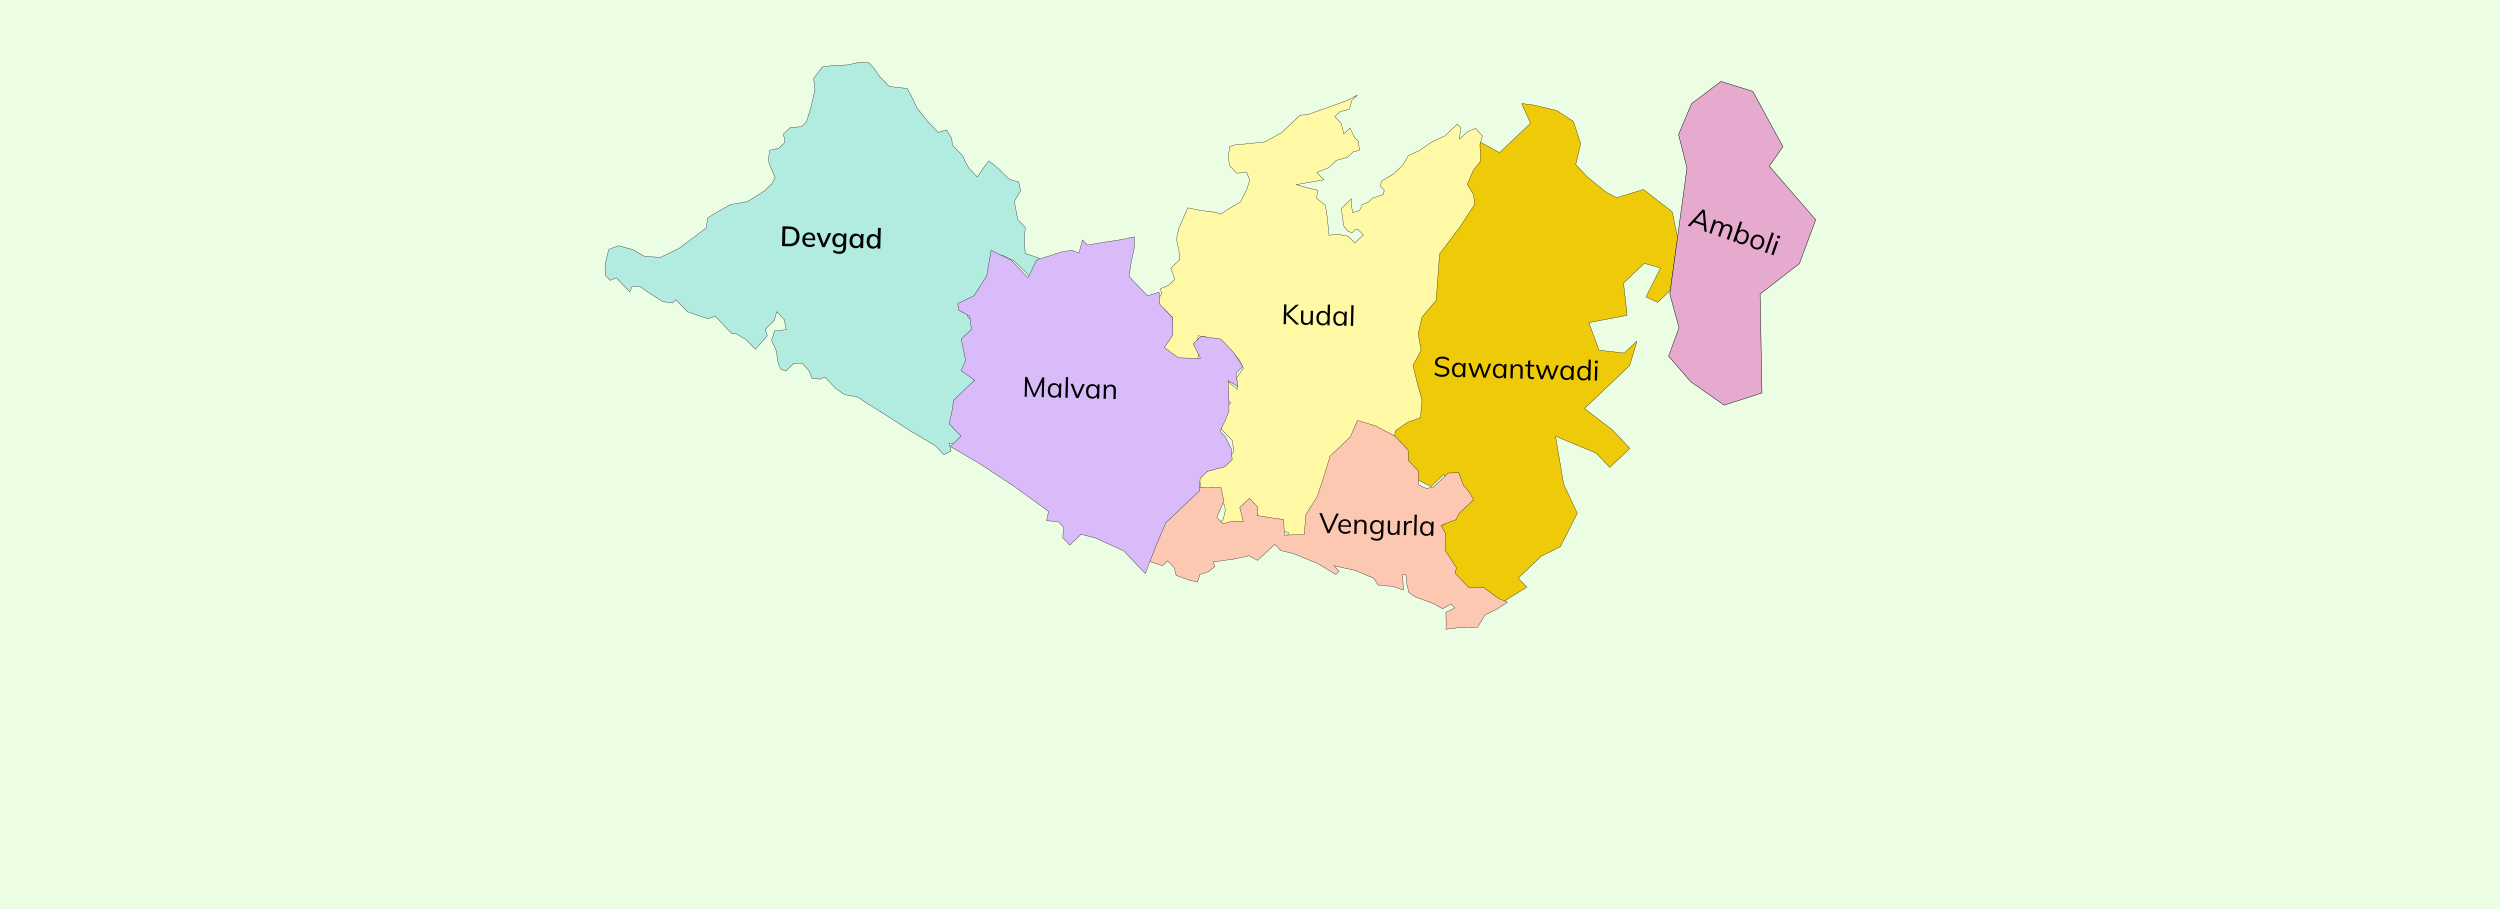 <svg width="1512" height="550" viewBox="0 0 1512 550" fill="none" xmlns="http://www.w3.org/2000/svg">
<rect width="1512" height="550" fill="#EBFEE4"/>
<path d="M851.771 222.313C851.77 222.317 851.77 222.321 851.77 222.325C851.77 222.332 851.771 222.339 851.772 222.346L856.864 244.808L850.747 250.621L834.113 261.215C834.07 261.243 834.056 261.3 834.083 261.344L845.624 280.348C845.628 280.354 845.632 280.359 845.637 280.364L852.469 287.555C852.476 287.562 852.484 287.568 852.494 287.573L865.352 294.25C865.388 294.268 865.432 294.262 865.461 294.234L873.25 286.834L884.676 306.338L877.197 313.444L870.349 319.951C870.325 319.974 870.315 320.008 870.323 320.041L874.244 336.508L876.265 348.918C876.268 348.937 876.276 348.954 876.289 348.968L885.399 358.555C885.418 358.576 885.447 358.587 885.475 358.584L894.487 357.815L907.647 364.821C907.677 364.837 907.712 364.836 907.741 364.818L923.355 355.195C923.379 355.18 923.396 355.155 923.399 355.126C923.403 355.098 923.394 355.07 923.374 355.049L918.234 349.639L932.194 336.375L943.686 330.662C943.695 330.658 943.703 330.652 943.71 330.645C943.717 330.638 943.724 330.63 943.728 330.62L953.931 310.502C953.944 310.476 953.945 310.445 953.933 310.419L945.701 292.847L940.799 263.837L965.415 274.086L973.535 282.632C973.571 282.669 973.63 282.671 973.668 282.635L985.652 271.248C985.69 271.212 985.692 271.152 985.656 271.115L974.92 259.815C974.916 259.812 974.913 259.808 974.909 259.805L958.285 247.084L964.711 240.979L985.597 221.133C985.609 221.122 985.618 221.108 985.623 221.092L990.005 206.504C990.017 206.463 990 206.419 989.964 206.397C989.927 206.374 989.88 206.379 989.849 206.409L982.348 213.536L967.126 211.819L960.934 195.114L983.99 190.716C984.038 190.707 984.071 190.661 984.066 190.612L981.895 171.226L994.491 159.259L1004.28 162.138L995.529 179.519C995.518 179.542 995.516 179.569 995.525 179.593C995.529 179.607 995.537 179.619 995.548 179.629C995.555 179.637 995.564 179.643 995.574 179.647L1002.51 182.831C1002.54 182.848 1002.59 182.841 1002.61 182.814L1010.15 175.657C1010.15 175.653 1010.15 175.65 1010.16 175.646C1010.17 175.633 1010.17 175.618 1010.17 175.602L1014.66 143.978C1014.66 143.967 1014.66 143.956 1014.66 143.945L1011.39 128.159C1011.38 128.137 1011.37 128.118 1011.35 128.104L993.989 114.631C993.965 114.612 993.933 114.606 993.903 114.615L977.777 119.536L971.554 116.391L960.111 107.088L952.993 99.596L955.977 87.027C955.981 87.01 955.98 86.993 955.975 86.977L951.642 73.502C951.635 73.481 951.622 73.464 951.603 73.452L941.416 66.844C941.406 66.838 941.396 66.834 941.386 66.831L927.106 63.459L927.106 63.459L927.096 63.457L920.436 62.619C920.402 62.615 920.368 62.629 920.348 62.657C920.328 62.684 920.324 62.721 920.338 62.752L925.687 74.521L919.573 80.331L912.04 87.488L906.954 92.321L892.186 84.291C892.162 84.278 892.134 84.275 892.108 84.285C892.083 84.294 892.062 84.315 892.053 84.34L881.662 111.804C881.649 111.838 881.657 111.876 881.682 111.902L887.483 118.008L866.439 145.802C866.43 145.815 866.424 145.83 866.421 145.845L863.992 162.481L857.781 183.363L857.78 183.363L857.778 183.374L853.876 205.324L853.876 205.324L853.875 205.329L851.771 222.313Z" fill="#EFCA08" stroke="black" stroke-width="0.189" stroke-linejoin="round"/>
<path d="M872.062 227.92C871.099 227.896 870.241 227.749 869.488 227.48C868.735 227.211 868.082 226.838 867.527 226.358L868.066 225.25C868.455 225.554 868.845 225.814 869.236 226.028C869.639 226.231 870.072 226.389 870.534 226.503C870.996 226.606 871.516 226.665 872.094 226.679C873.103 226.705 873.855 226.537 874.352 226.176C874.849 225.814 875.105 225.322 875.121 224.699C875.135 224.166 874.975 223.754 874.643 223.462C874.31 223.17 873.721 222.928 872.875 222.736L871.1 222.334C870.006 222.079 869.194 221.69 868.663 221.166C868.144 220.642 867.895 219.944 867.917 219.072C867.936 218.358 868.133 217.739 868.509 217.216C868.897 216.693 869.428 216.292 870.105 216.015C870.781 215.737 871.561 215.61 872.445 215.632C873.294 215.654 874.067 215.804 874.763 216.083C875.46 216.35 876.051 216.734 876.537 217.234L876.016 218.309C875.496 217.82 874.943 217.465 874.359 217.246C873.787 217.016 873.132 216.892 872.396 216.873C871.467 216.849 870.725 217.034 870.17 217.428C869.628 217.811 869.348 218.348 869.33 219.04C869.316 219.595 869.475 220.035 869.806 220.361C870.138 220.676 870.693 220.923 871.471 221.101L873.264 221.504C874.414 221.772 875.255 222.151 875.786 222.64C876.318 223.13 876.573 223.806 876.551 224.667C876.534 225.324 876.338 225.903 875.962 226.404C875.598 226.905 875.083 227.289 874.419 227.555C873.754 227.822 872.969 227.943 872.062 227.92ZM881.837 228.17C881.078 228.151 880.419 227.958 879.862 227.592C879.304 227.215 878.875 226.694 878.575 226.029C878.286 225.363 878.153 224.572 878.176 223.654C878.2 222.725 878.373 221.936 878.696 221.286C879.03 220.637 879.485 220.144 880.061 219.807C880.636 219.47 881.304 219.312 882.063 219.331C882.834 219.351 883.491 219.566 884.037 219.977C884.593 220.377 884.954 220.913 885.118 221.586L884.914 221.581L885.153 219.563L886.479 219.597C886.436 219.925 886.394 220.258 886.351 220.597C886.32 220.925 886.3 221.248 886.292 221.565L886.124 228.127L884.748 228.091L884.799 226.086L884.986 226.09C884.787 226.754 884.4 227.272 883.824 227.643C883.247 228.013 882.585 228.189 881.837 228.17ZM882.138 227.055C882.954 227.076 883.607 226.815 884.097 226.272C884.587 225.717 884.846 224.902 884.874 223.825C884.901 222.737 884.684 221.91 884.223 221.342C883.761 220.764 883.123 220.464 882.307 220.443C881.502 220.422 880.849 220.689 880.347 221.243C879.857 221.786 879.598 222.602 879.57 223.69C879.543 224.766 879.76 225.594 880.221 226.173C880.694 226.74 881.333 227.035 882.138 227.055ZM890.981 228.251L888.038 219.637L889.5 219.674L891.942 227.255L891.5 227.243L894.412 219.8L895.602 219.83L898.078 227.412L897.653 227.401L900.497 219.955L901.891 219.991L898.494 228.443L897.168 228.409L894.61 220.706L895.29 220.724L892.324 228.285L890.981 228.251ZM906.554 228.802C905.794 228.783 905.136 228.59 904.578 228.224C904.021 227.847 903.592 227.326 903.292 226.66C903.003 225.995 902.87 225.204 902.893 224.286C902.917 223.357 903.09 222.567 903.413 221.918C903.747 221.269 904.202 220.776 904.777 220.439C905.353 220.102 906.02 219.944 906.78 219.963C907.55 219.983 908.208 220.198 908.753 220.609C909.31 221.009 909.67 221.545 909.835 222.218L909.631 222.213L909.869 220.195L911.195 220.229C911.153 220.557 911.11 220.89 911.068 221.229C911.037 221.557 911.017 221.88 911.009 222.197L910.841 228.758L909.464 228.723L909.516 226.718L909.703 226.722C909.504 227.386 909.117 227.904 908.54 228.274C907.964 228.645 907.302 228.821 906.554 228.802ZM906.854 227.687C907.67 227.708 908.323 227.447 908.813 226.904C909.304 226.349 909.563 225.534 909.59 224.457C909.618 223.369 909.401 222.542 908.939 221.974C908.478 221.396 907.839 221.096 907.023 221.075C906.219 221.054 905.566 221.321 905.064 221.875C904.574 222.418 904.315 223.234 904.287 224.322C904.259 225.398 904.476 226.226 904.938 226.805C905.411 227.372 906.05 227.666 906.854 227.687ZM913.503 228.827L913.671 222.265C913.679 221.948 913.67 221.625 913.645 221.295C913.631 220.955 913.611 220.62 913.585 220.29L914.911 220.324L915.033 222.198L914.829 222.193C915.095 221.542 915.505 221.054 916.057 220.727C916.622 220.39 917.266 220.231 917.992 220.25C919 220.275 919.753 220.567 920.249 221.124C920.756 221.67 920.995 222.521 920.966 223.676L920.829 229.014L919.452 228.979L919.587 223.726C919.607 222.922 919.458 222.334 919.139 221.963C918.831 221.581 918.337 221.381 917.657 221.364C916.864 221.343 916.229 221.571 915.752 222.046C915.275 222.522 915.026 223.167 915.005 223.983L914.88 228.862L913.503 228.827ZM926.485 229.311C925.646 229.29 925.012 229.036 924.582 228.548C924.153 228.05 923.95 227.313 923.975 226.339L924.096 221.63L922.43 221.588L922.457 220.517L924.123 220.559L924.182 218.231L925.569 217.875L925.5 220.595L927.947 220.657L927.92 221.728L925.472 221.666L925.356 226.221C925.339 226.901 925.439 227.391 925.659 227.692C925.889 227.981 926.237 228.132 926.702 228.143C926.917 228.149 927.11 228.137 927.281 228.107C927.452 228.066 927.606 228.019 927.744 227.966L927.714 229.122C927.554 229.186 927.36 229.232 927.132 229.26C926.916 229.3 926.7 229.317 926.485 229.311ZM931.783 229.294L928.839 220.68L930.301 220.717L932.744 228.298L932.302 228.287L935.214 220.843L936.403 220.873L938.88 228.455L938.455 228.444L941.299 220.999L942.693 221.034L939.296 229.486L937.97 229.452L935.412 221.75L936.091 221.767L933.126 229.328L931.783 229.294ZM947.355 229.845C946.596 229.826 945.938 229.633 945.38 229.267C944.823 228.89 944.394 228.369 944.093 227.704C943.804 227.038 943.671 226.247 943.695 225.329C943.719 224.4 943.892 223.611 944.215 222.961C944.549 222.312 945.004 221.819 945.579 221.482C946.155 221.145 946.822 220.987 947.581 221.006C948.352 221.026 949.01 221.241 949.555 221.652C950.112 222.052 950.472 222.588 950.636 223.261L950.432 223.256L950.671 221.238L951.997 221.272C951.954 221.6 951.912 221.933 951.869 222.272C951.838 222.6 951.819 222.923 951.811 223.24L951.643 229.802L950.266 229.766L950.317 227.761L950.504 227.765C950.306 228.429 949.918 228.947 949.342 229.318C948.765 229.688 948.103 229.864 947.355 229.845ZM947.656 228.73C948.472 228.751 949.125 228.49 949.615 227.947C950.106 227.392 950.364 226.577 950.392 225.5C950.42 224.412 950.203 223.585 949.741 223.017C949.28 222.439 948.641 222.139 947.825 222.118C947.02 222.097 946.367 222.364 945.866 222.918C945.375 223.461 945.116 224.277 945.089 225.365C945.061 226.441 945.278 227.269 945.74 227.848C946.213 228.415 946.851 228.71 947.656 228.73ZM957.53 230.105C956.783 230.086 956.13 229.894 955.572 229.528C955.015 229.151 954.586 228.63 954.285 227.964C953.996 227.299 953.863 226.508 953.887 225.59C953.911 224.66 954.084 223.871 954.407 223.222C954.741 222.573 955.196 222.08 955.771 221.743C956.347 221.406 957.009 221.247 957.756 221.266C958.527 221.286 959.185 221.496 959.73 221.895C960.287 222.295 960.653 222.826 960.829 223.488L960.625 223.483L960.778 217.516L962.155 217.552L961.835 230.062L960.475 230.027L960.527 227.988L960.714 227.992C960.515 228.668 960.128 229.196 959.551 229.579C958.975 229.949 958.301 230.125 957.53 230.105ZM957.848 228.991C958.653 229.011 959.306 228.75 959.807 228.207C960.309 227.653 960.574 226.838 960.601 225.761C960.629 224.673 960.406 223.846 959.933 223.278C959.46 222.699 958.822 222.399 958.017 222.379C957.213 222.358 956.559 222.625 956.058 223.179C955.568 223.722 955.309 224.537 955.281 225.625C955.253 226.702 955.47 227.53 955.932 228.108C956.405 228.676 957.044 228.97 957.848 228.991ZM964.497 230.13L964.715 221.597L966.092 221.632L965.874 230.165L964.497 230.13ZM964.595 219.655L964.634 218.108L966.334 218.152L966.294 219.699L964.595 219.655Z" fill="black"/>
<path d="M1020.29 101.605L1009.92 177.798L1015.45 198.182L1009.2 215.482L1022.48 230.812L1042.77 245.035L1065.63 237.651L1064.51 177.81L1088.29 159.43L1098.14 132.923L1070.08 100.525L1078.31 88.698L1060.09 55.247L1040.83 49.245L1023.02 62.736L1015.2 81.401L1020.29 101.605Z" fill="#E6AACE" stroke="black" stroke-width="0.268"/>
<path d="M1020.74 136.438L1029.84 126.647L1031.02 127.056L1032.2 140.406L1030.79 139.918L1030.49 136.124L1030.97 136.678L1023.91 134.231L1024.68 134.114L1022.13 136.92L1020.74 136.438ZM1029.87 128.403L1025.06 133.712L1024.77 133.281L1030.87 135.393L1030.47 135.586L1029.91 128.414L1029.87 128.403ZM1033.79 140.959L1035.98 134.632C1036.09 134.326 1036.18 134.009 1036.26 133.68C1036.35 133.345 1036.44 133.013 1036.51 132.685L1037.79 133.128L1037.33 134.988L1037.13 134.92C1037.57 134.372 1038.08 134.011 1038.67 133.835C1039.26 133.663 1039.9 133.694 1040.58 133.928C1041.27 134.167 1041.77 134.524 1042.08 134.999C1042.4 135.479 1042.52 136.089 1042.44 136.83L1042.19 136.745C1042.62 136.194 1043.15 135.829 1043.8 135.65C1044.45 135.471 1045.13 135.503 1045.82 135.745C1046.73 136.06 1047.32 136.558 1047.6 137.242C1047.88 137.914 1047.83 138.808 1047.44 139.923L1045.66 145.07L1044.33 144.61L1046.09 139.545C1046.36 138.769 1046.41 138.159 1046.26 137.714C1046.11 137.259 1045.74 136.928 1045.14 136.719C1044.45 136.481 1043.82 136.532 1043.25 136.873C1042.69 137.206 1042.28 137.772 1042 138.57L1040.38 143.242L1039.06 142.782L1040.81 137.717C1041.08 136.941 1041.14 136.331 1040.98 135.886C1040.84 135.431 1040.46 135.099 1039.86 134.891C1039.17 134.653 1038.55 134.706 1037.99 135.05C1037.43 135.384 1037.02 135.95 1036.74 136.747L1035.12 141.419L1033.79 140.959ZM1052.26 147.522C1051.52 147.265 1050.95 146.857 1050.54 146.3C1050.14 145.732 1049.96 145.088 1050 144.368L1050.18 144.431L1049.5 146.398L1048.18 145.944L1052.36 133.879L1053.69 134.339L1051.7 140.093L1051.5 140.025C1051.91 139.455 1052.44 139.077 1053.11 138.891C1053.77 138.705 1054.47 138.741 1055.22 138.998C1055.96 139.256 1056.54 139.652 1056.95 140.187C1057.38 140.715 1057.63 141.347 1057.71 142.083C1057.8 142.823 1057.69 143.635 1057.38 144.521C1057.07 145.406 1056.66 146.112 1056.13 146.64C1055.61 147.168 1055.01 147.512 1054.34 147.672C1053.69 147.826 1053 147.776 1052.26 147.522ZM1052.36 146.344C1053.14 146.612 1053.85 146.56 1054.51 146.188C1055.16 145.815 1055.67 145.104 1056.03 144.055C1056.4 143.006 1056.44 142.132 1056.15 141.434C1055.87 140.725 1055.34 140.236 1054.57 139.967C1053.79 139.698 1053.08 139.756 1052.42 140.14C1051.77 140.516 1051.27 141.229 1050.9 142.278C1050.54 143.316 1050.5 144.188 1050.77 144.893C1051.05 145.591 1051.58 146.075 1052.36 146.344ZM1061.34 150.665C1060.55 150.393 1059.92 149.985 1059.45 149.442C1058.99 148.891 1058.71 148.244 1058.62 147.501C1058.52 146.746 1058.63 145.932 1058.93 145.058C1059.24 144.173 1059.66 143.468 1060.19 142.944C1060.73 142.42 1061.35 142.089 1062.04 141.951C1062.76 141.805 1063.5 141.869 1064.29 142.141C1065.09 142.418 1065.72 142.831 1066.17 143.381C1066.65 143.925 1066.93 144.568 1067.03 145.311C1067.14 146.059 1067.04 146.875 1066.73 147.76C1066.43 148.635 1066 149.337 1065.45 149.868C1064.91 150.392 1064.29 150.727 1063.58 150.872C1062.88 151.011 1062.14 150.942 1061.34 150.665ZM1061.71 149.583C1062.5 149.856 1063.22 149.804 1063.86 149.427C1064.51 149.04 1065.01 148.327 1065.37 147.289C1065.74 146.24 1065.77 145.366 1065.49 144.668C1065.22 143.963 1064.7 143.476 1063.92 143.207C1063.15 142.938 1062.43 142.998 1061.79 143.385C1061.14 143.761 1060.64 144.474 1060.27 145.523C1059.91 146.561 1059.87 147.433 1060.14 148.139C1060.41 148.833 1060.94 149.315 1061.71 149.583ZM1067.38 152.592L1071.56 140.527L1072.88 140.987L1068.71 153.052L1067.38 152.592ZM1071.28 153.945L1074.13 145.716L1075.46 146.176L1072.61 154.404L1071.28 153.945ZM1074.62 143.79L1075.13 142.299L1076.77 142.866L1076.26 144.358L1074.62 143.79Z" fill="black"/>
<path d="M843.872 260.541L843.016 267.869L837.315 268.726L834.712 265.987L827.795 262.135L823.48 261.022L820.056 264.276L816.495 272.871L810.674 278.402L803.826 284.908L801.943 293.212L802.047 302.235L798.931 306.499L793.401 313.707L791.21 321.001L789.978 329.99L785.595 331.549L781.914 331.789L778.336 328.022L779.157 322.03L771.178 320.489L763.216 318.281L760.716 311.535L755.802 307.735L754.364 311.707L751.557 316.981L750.735 322.973L748.338 325.251L744.4 322.477L742.346 324.429L736.49 318.266L739.948 313.677L741.078 308.695L740.495 305.339L738.218 302.942L723.51 303.234L720.582 300.153L726.403 294.622L725.204 289.246L729.313 285.342L740.442 281.283L745.989 273.407L745.492 266.712L742.564 263.631L737.358 258.152L736.57 249.78L740.987 246.886L744.411 243.633L742.459 241.578L739.634 234.49L742.082 230.21L748.297 235.38L747.8 228.685L751.96 222.778L749.426 217.368L744.221 211.889L737.646 207.712L729.393 203.826L724.736 203.039L722.887 210.008L725.49 212.747L724.018 218.055L718.676 217.918L712.683 217.097L708.043 215.642L704.464 211.875L702.598 206.482L709.103 200.301L709.308 192.288L706.706 189.549L704.428 187.152L700.798 185.388L699.548 182.016L702.664 177.752L701.739 174.722L706.807 172.513L710.574 168.934L708.073 162.188L713.552 156.983L713.021 151.624L711.531 144.57L713.037 137.927L718.361 125.701L725.672 127.225L735.328 128.474L738.308 129.552L743.067 126.333L750.189 122.172L754.058 114.587L755.873 108.954L753.989 104.228L747.962 104.742L743.733 100.291L742.859 95.257L743.698 88.597L746.728 87.672L755.101 86.884L765.151 85.805L775.321 80.051L786.278 69.64L790.626 69.418L808.158 63.184L814.904 60.684L820.999 57.499L817.575 60.752L816.103 66.06L810.385 67.584L807.303 70.512L811.207 74.621L812.714 81.007L816.481 77.428L819.015 82.839L821.618 85.578L822.149 90.937L818.451 91.845L815.027 95.098L808.298 96.93L803.504 101.485L796.416 104.311L800.645 108.762L783.867 111.674L791.828 113.882L796.811 115.012L796.349 120.011L801.588 124.154L802.736 131.534L803.798 142.252L809.157 141.72L815.475 142.884L819.379 146.993L824.515 142.113L821.262 138.689L819.584 138.98L817.53 140.932L814.893 139.528L812.633 136.464L811.228 126.071L817.391 120.215L817.289 124.222L818.179 128.587L822.22 127.354L823.983 123.724L827.699 122.149L830.095 119.872L836.499 117.697L837.235 115.043L834.957 112.646L835.368 109.65L842.833 105.163L848.311 99.958L851.804 94.034L858.224 91.191L865.706 86.037L873.821 82.235L881.354 75.078L883.306 77.132L882.793 84.135L887.587 79.58L892.312 77.697L896.541 82.148L895.069 87.456L895.481 97.489L890.995 103.054L887.435 111.649L891.288 117.761L891.802 123.788L882.763 137.589L870.659 153.649L868.606 181.66L859.995 191.797L857.736 201.762L859.483 211.829L854.57 221.058L857.293 232.153L860.05 241.912L859.109 252.579L851.353 255.387L843.872 260.541Z" fill="#FFF9A5" stroke="black" stroke-width="0.189"/>
<path d="M776.32 196.059L776.627 184.075L778.038 184.111L777.899 189.551L777.933 189.552L783.817 184.259L785.619 184.305L778.848 190.323L778.884 189.61L785.788 196.301L783.935 196.253L777.909 190.452L777.875 190.452L777.731 196.095L776.32 196.059ZM789.779 196.556C788.771 196.53 788.013 196.233 787.506 195.664C787.01 195.096 786.777 194.24 786.806 193.095L786.942 187.792L788.318 187.827L788.184 193.096C788.164 193.878 788.308 194.46 788.615 194.842C788.923 195.213 789.412 195.407 790.08 195.424C790.828 195.443 791.435 195.215 791.901 194.739C792.367 194.264 792.61 193.618 792.631 192.802L792.755 187.94L794.132 187.976L793.914 196.509L792.571 196.474L792.62 194.554L792.841 194.559C792.586 195.21 792.188 195.71 791.646 196.059C791.115 196.409 790.493 196.574 789.779 196.556ZM799.811 196.812C799.063 196.793 798.41 196.601 797.852 196.235C797.295 195.858 796.866 195.337 796.566 194.671C796.276 194.006 796.143 193.215 796.167 192.297C796.191 191.368 796.364 190.578 796.687 189.929C797.021 189.28 797.476 188.787 798.051 188.45C798.627 188.113 799.289 187.954 800.036 187.974C800.807 187.993 801.465 188.203 802.01 188.602C802.567 189.002 802.934 189.533 803.109 190.195L802.905 190.19L803.058 184.224L804.435 184.259L804.115 196.769L802.755 196.735L802.807 194.695L802.994 194.7C802.796 195.375 802.408 195.904 801.831 196.286C801.255 196.657 800.581 196.832 799.811 196.812ZM800.128 195.698C800.933 195.719 801.586 195.457 802.087 194.915C802.589 194.36 802.854 193.545 802.881 192.469C802.909 191.381 802.686 190.553 802.213 189.985C801.74 189.406 801.102 189.106 800.297 189.086C799.493 189.065 798.839 189.332 798.338 189.886C797.848 190.429 797.589 191.245 797.561 192.333C797.533 193.409 797.75 194.237 798.212 194.816C798.685 195.383 799.324 195.677 800.128 195.698ZM810.02 197.073C809.26 197.054 808.602 196.861 808.044 196.496C807.487 196.119 807.058 195.597 806.758 194.932C806.468 194.267 806.336 193.475 806.359 192.558C806.383 191.628 806.556 190.839 806.879 190.19C807.213 189.54 807.668 189.047 808.243 188.711C808.819 188.374 809.486 188.215 810.246 188.235C811.016 188.254 811.674 188.469 812.219 188.88C812.776 189.28 813.136 189.817 813.301 190.49L813.097 190.485L813.335 188.467L814.661 188.5C814.619 188.828 814.576 189.162 814.534 189.501C814.502 189.829 814.483 190.151 814.475 190.469L814.307 197.03L812.93 196.995L812.981 194.989L813.168 194.994C812.97 195.658 812.583 196.175 812.006 196.546C811.43 196.917 810.768 197.093 810.02 197.073ZM810.32 195.959C811.136 195.979 811.789 195.718 812.279 195.175C812.77 194.621 813.029 193.805 813.056 192.729C813.084 191.641 812.867 190.813 812.405 190.246C811.944 189.667 811.305 189.367 810.489 189.346C809.685 189.326 809.032 189.593 808.53 190.147C808.04 190.69 807.781 191.505 807.753 192.593C807.725 193.67 807.942 194.497 808.404 195.076C808.877 195.644 809.516 195.938 810.32 195.959ZM816.969 197.098L817.289 184.588L818.666 184.623L818.346 197.133L816.969 197.098Z" fill="black"/>
<path d="M702.28 310.376L689.886 337.788L703.139 342.136L706.22 339.208L710.124 343.317L711.34 348.025L719.285 350.901L724.267 352.031L725.722 347.391L730.773 345.849L734.865 342.613L733.598 339.908L747.346 337.921L755.41 336.122L760.684 338.93L770.956 329.17L774.535 332.936L782.171 334.802L797.05 340.862L807.906 347.487L809.96 345.535L806.707 342.111L819.993 345.123L830.9 349.745L833.469 353.82L842.8 354.727L848.758 356.884L848.536 352.535L848.33 347.518L850.333 347.57L850.556 351.918L852.063 358.305L856.001 361.078L866.925 365.032L872.524 368.182L877.609 365.305L879.886 367.702L874.476 370.237L874.631 377.256L874.545 380.595L883.26 379.482L893.619 379.412L898.155 371.844L904.918 368.676L911.715 364.173L906.424 362.033L897.572 355.459L888.223 355.22L880.09 346.66L880.843 343.338L874.097 332.809L874.353 322.793L871.476 317.708L880.584 314.266L882.347 310.636L891.25 302.177L888.048 296.75L885.12 293.668L882.311 285.912L875.959 286.084L867.057 294.543L862.691 295.433L858.068 293.311L857.947 284.955L851.766 278.45L851.594 272.098L843.786 263.88L831.92 257.563L820.98 254.276L816.717 264.19L804.39 275.902L801.104 286.843L796.756 300.096L789.788 311.276L788.813 323.279L776.777 323.639L776.348 314.274L760.374 311.861L760.836 306.861L755.63 301.383L749.809 306.913L751.933 315.32L745.923 315.166L739.537 316.673L735.958 312.907L740.221 302.993L738.423 294.929L718.716 294.759L702.28 310.376Z" fill="#FCC8B2" stroke="black" stroke-width="0.189"/>
<path d="M802.855 322.431L797.943 310.314L799.456 310.353L803.818 321.333L803.292 321.32L808.244 310.578L809.705 310.615L804.147 322.464L802.855 322.431ZM813.588 322.859C812.251 322.824 811.207 322.412 810.456 321.622C809.705 320.82 809.347 319.728 809.383 318.346C809.406 317.451 809.595 316.679 809.952 316.03C810.309 315.37 810.798 314.867 811.42 314.52C812.041 314.161 812.748 313.992 813.542 314.013C814.324 314.033 814.977 314.214 815.501 314.556C816.025 314.898 816.421 315.379 816.689 315.998C816.957 316.606 817.08 317.324 817.059 318.151L817.046 318.661L810.434 318.492L810.456 317.625L816.167 317.771L815.872 317.984C815.896 317.078 815.71 316.364 815.315 315.844C814.92 315.324 814.32 315.053 813.516 315.033C812.666 315.011 811.995 315.294 811.504 315.883C811.013 316.46 810.754 317.253 810.729 318.261L810.725 318.414C810.698 319.479 810.937 320.296 811.445 320.865C811.963 321.422 812.698 321.713 813.65 321.738C814.16 321.751 814.638 321.689 815.084 321.553C815.541 321.406 815.978 321.162 816.395 320.821L816.846 321.802C816.463 322.155 815.98 322.427 815.397 322.616C814.825 322.794 814.222 322.875 813.588 322.859ZM819.047 322.845L819.215 316.284C819.223 315.967 819.214 315.643 819.189 315.314C819.175 314.973 819.155 314.638 819.129 314.309L820.455 314.343L820.577 316.217L820.373 316.211C820.639 315.561 821.049 315.072 821.601 314.746C822.166 314.409 822.81 314.25 823.536 314.268C824.544 314.294 825.296 314.585 825.792 315.142C826.3 315.688 826.539 316.539 826.51 317.695L826.373 323.032L824.996 322.997L825.131 317.745C825.151 316.94 825.002 316.352 824.682 315.981C824.375 315.599 823.881 315.4 823.201 315.382C822.408 315.362 821.773 315.59 821.295 316.065C820.818 316.54 820.569 317.186 820.549 318.002L820.424 322.88L819.047 322.845ZM832.666 326.986C831.93 326.967 831.252 326.859 830.634 326.662C830.015 326.465 829.461 326.173 828.972 325.786L829.407 324.76C829.751 325.018 830.092 325.225 830.428 325.381C830.764 325.537 831.113 325.654 831.474 325.731C831.834 325.82 832.219 325.869 832.627 325.88C833.465 325.901 834.105 325.696 834.547 325.265C834.989 324.835 835.221 324.211 835.242 323.395L835.305 320.897L835.475 320.901C835.277 321.565 834.889 322.088 834.313 322.47C833.736 322.841 833.068 323.016 832.309 322.997C831.527 322.977 830.852 322.79 830.282 322.435C829.725 322.069 829.295 321.565 828.994 320.922C828.705 320.269 828.571 319.505 828.594 318.633C828.616 317.772 828.788 317.028 829.11 316.401C829.443 315.774 829.898 315.298 830.473 314.973C831.06 314.636 831.744 314.478 832.526 314.498C833.297 314.518 833.955 314.727 834.5 315.127C835.057 315.527 835.417 316.069 835.581 316.753L835.416 316.579L835.616 314.73L836.959 314.765C836.905 315.092 836.863 315.425 836.831 315.765C836.8 316.093 836.781 316.416 836.773 316.733L836.606 323.243C836.574 324.512 836.221 325.461 835.547 326.09C834.884 326.72 833.924 327.018 832.666 326.986ZM832.593 321.882C833.42 321.903 834.079 321.648 834.568 321.116C835.059 320.573 835.316 319.803 835.342 318.805C835.367 317.808 835.149 317.031 834.687 316.475C834.225 315.919 833.58 315.631 832.753 315.61C831.937 315.589 831.279 315.844 830.778 316.375C830.276 316.907 830.013 317.671 829.987 318.668C829.962 319.666 830.186 320.448 830.659 321.016C831.132 321.572 831.777 321.861 832.593 321.882ZM842.253 323.591C841.245 323.566 840.487 323.269 839.98 322.7C839.484 322.132 839.251 321.275 839.28 320.131L839.416 314.827L840.793 314.863L840.658 320.132C840.638 320.914 840.782 321.496 841.09 321.878C841.398 322.249 841.886 322.442 842.554 322.46C843.302 322.479 843.909 322.25 844.375 321.775C844.841 321.299 845.084 320.653 845.105 319.837L845.229 314.976L846.606 315.011L846.388 323.544L845.045 323.51L845.094 321.589L845.315 321.595C845.06 322.246 844.662 322.746 844.12 323.095C843.59 323.444 842.967 323.61 842.253 323.591ZM849.025 323.612L849.191 317.135C849.199 316.795 849.197 316.449 849.183 316.098C849.181 315.746 849.167 315.405 849.141 315.076L850.467 315.11L850.584 317.188L850.346 317.199C850.472 316.692 850.681 316.278 850.973 315.956C851.264 315.635 851.605 315.4 851.994 315.251C852.384 315.091 852.788 315.016 853.208 315.027C853.378 315.031 853.525 315.041 853.649 315.055C853.785 315.07 853.909 315.101 854.021 315.15L853.973 316.373C853.804 316.312 853.646 316.274 853.499 316.259C853.364 316.233 853.205 316.217 853.024 316.213C852.526 316.2 852.086 316.308 851.706 316.536C851.337 316.765 851.052 317.064 850.85 317.433C850.659 317.802 850.558 318.196 850.547 318.616L850.419 323.647L849.025 323.612ZM855.234 323.77L855.554 311.26L856.931 311.295L856.611 323.805L855.234 323.77ZM862.527 324.11C861.768 324.09 861.109 323.898 860.552 323.532C859.994 323.155 859.565 322.634 859.265 321.968C858.976 321.303 858.843 320.512 858.866 319.594C858.89 318.665 859.063 317.875 859.386 317.226C859.72 316.577 860.175 316.084 860.751 315.747C861.326 315.41 861.994 315.251 862.753 315.271C863.524 315.291 864.181 315.506 864.727 315.917C865.283 316.316 865.644 316.853 865.808 317.526L865.604 317.521L865.843 315.503L867.169 315.537C867.126 315.865 867.084 316.198 867.041 316.537C867.01 316.865 866.99 317.188 866.982 317.505L866.814 324.066L865.438 324.031L865.489 322.025L865.676 322.03C865.477 322.694 865.09 323.211 864.514 323.582C863.937 323.953 863.275 324.129 862.527 324.11ZM862.828 322.995C863.644 323.016 864.297 322.755 864.787 322.212C865.277 321.657 865.536 320.842 865.564 319.765C865.591 318.677 865.374 317.85 864.913 317.282C864.451 316.703 863.813 316.404 862.997 316.383C862.192 316.362 861.539 316.629 861.037 317.183C860.547 317.726 860.288 318.542 860.26 319.63C860.233 320.706 860.45 321.534 860.911 322.112C861.384 322.68 862.023 322.974 862.828 322.995Z" fill="black"/>
<path d="M369.032 169.575L366.104 166.494L365.915 160.809L366.685 156.82L368.175 150.845L373.91 148.653L382.54 150.878L389.782 155.072L399.456 155.653L410.619 150.259L426.969 137.982L428.133 131.664L433.902 128.136L442.035 123.667L452.102 121.92L462.289 115.499L466.74 111.269L468.846 107.314L467.579 104.609L465.061 98.531L464.804 95.517L465.592 90.86L470.968 89.662L474.734 86.083L473.861 81.049L477.969 77.145L484.664 76.648L487.746 73.72L490.296 65.433L492.915 54.475L492.093 47.438L497.28 40.555L502.981 39.698L512.347 39.27L519.401 37.779L525.41 37.933L528.664 41.357L531.883 46.117L537.739 52.28L548.731 53.563L551.283 58.306L554.451 65.069L560.923 73.252L567.43 80.1L572.481 78.559L575.683 83.986L575.923 87.668L579.176 91.091L582.429 94.516L583.371 96.878L585.923 101.621L591.128 107.099L594.603 101.843L598.062 97.254L603.952 102.082L606.88 105.163L610.801 108.604L616.109 110.077L617.308 115.453L613.473 121.702L615.528 132.78L620.083 137.573L619.57 144.576L620.016 153.274L627.635 155.807L634.21 159.984L632.155 161.937L628.047 165.841L625.924 170.464L620.393 164.643L613.219 157.777L605.959 154.251L602.877 157.179L601.422 161.819L600.447 173.821L595.996 178.051L588.121 185.533L584.971 191.132L587.899 194.214L591.751 200.326L587.985 203.905L584.835 209.504L585.058 213.853L585.863 221.557L586.394 226.916L592.576 233.422L589.152 236.675L585.642 243.267L581.533 247.171L577.767 250.75L576.295 256.058L578.521 260.458L584.377 266.621L581.638 269.224L577.306 268.779L573.984 268.026L575.2 272.734L570.8 274.96L565.595 269.482L550.784 260.751L540.596 254.143L527.446 245.789L524.484 244.042L518.902 240.225L510.923 238.684L505.342 234.867L498.835 228.019L496.13 229.286L491.13 228.824L489.247 224.098L485.017 219.647L480.001 219.853L475.207 224.408L472.228 223.329L470.652 219.614L469.504 212.235L466.662 205.814L468.476 200.181L475.513 199.359L474.331 193.315L469.777 188.521L468.305 193.829L462.826 199.035L464.059 203.075L456.834 211.243L451.629 205.764L445.379 201.929L442.708 201.861L438.804 197.752L432.623 191.247L428.24 192.805L422.607 190.99L415.655 188.474L408.823 181.284L406.769 183.236L400.776 182.414L394.201 178.237L386.65 173.033L382.302 173.256L380.881 176.56L372.747 168L369.032 169.575Z" fill="#B2ECE1" stroke="black" stroke-width="0.189"/>
<path d="M472.961 148.847L473.268 136.863L477.415 136.969C478.764 137.004 479.897 137.265 480.814 137.754C481.743 138.242 482.434 138.94 482.887 139.848C483.351 140.744 483.567 141.833 483.535 143.113C483.502 144.382 483.231 145.458 482.721 146.341C482.222 147.224 481.496 147.891 480.543 148.343C479.602 148.784 478.457 148.987 477.109 148.953L472.961 148.847ZM474.767 147.413L477.045 147.472C478.586 147.511 479.74 147.166 480.507 146.437C481.285 145.709 481.694 144.585 481.733 143.067C481.772 141.548 481.421 140.411 480.68 139.655C479.952 138.888 478.817 138.485 477.276 138.446L474.998 138.387L474.767 147.413ZM489.58 149.425C488.197 149.39 487.12 148.971 486.346 148.169C485.573 147.366 485.204 146.274 485.239 144.892C485.262 143.996 485.452 143.219 485.809 142.559C486.178 141.899 486.673 141.396 487.294 141.049C487.927 140.691 488.651 140.522 489.467 140.543C490.271 140.564 490.941 140.751 491.477 141.105C492.012 141.459 492.413 141.951 492.68 142.581C492.948 143.201 493.071 143.929 493.05 144.768L493.036 145.312L486.577 145.147L486.602 144.161L491.888 144.296L491.594 144.51C491.615 143.66 491.439 142.998 491.066 142.523C490.704 142.038 490.166 141.786 489.453 141.768C488.659 141.747 488.04 142.009 487.595 142.554C487.151 143.086 486.916 143.835 486.892 144.798L486.887 144.968C486.862 145.976 487.086 146.742 487.56 147.264C488.046 147.787 488.742 148.06 489.648 148.083C490.147 148.096 490.613 148.04 491.047 147.915C491.493 147.779 491.918 147.551 492.323 147.233L492.854 148.42C492.449 148.761 491.96 149.021 491.389 149.199C490.817 149.366 490.215 149.441 489.58 149.425ZM497.302 149.469L493.849 140.808L495.685 140.855L498.392 148.085L497.899 148.073L501.023 140.992L502.773 141.037L498.866 149.509L497.302 149.469ZM507.528 153.541C506.757 153.521 506.057 153.412 505.427 153.215C504.808 153.018 504.254 152.731 503.765 152.356L504.222 151.109C504.567 151.356 504.908 151.552 505.245 151.696C505.581 151.852 505.935 151.969 506.307 152.047C506.68 152.124 507.064 152.168 507.461 152.178C508.276 152.199 508.894 152.005 509.312 151.596C509.742 151.199 509.967 150.609 509.987 149.828L510.046 147.533L510.216 147.537C510.018 148.167 509.631 148.662 509.055 149.021C508.491 149.37 507.84 149.535 507.103 149.516C506.322 149.496 505.646 149.308 505.077 148.954C504.519 148.588 504.09 148.084 503.789 147.441C503.499 146.787 503.366 146.024 503.388 145.151C503.41 144.279 503.583 143.529 503.905 142.902C504.238 142.276 504.693 141.8 505.268 141.475C505.855 141.138 506.539 140.98 507.321 141C508.069 141.019 508.71 141.222 509.245 141.61C509.791 141.987 510.146 142.495 510.311 143.134L510.162 142.994L510.36 141.23L512.026 141.273C511.971 141.623 511.928 141.974 511.897 142.324C511.865 142.664 511.845 142.998 511.837 143.326L511.675 149.667C511.642 150.958 511.271 151.935 510.563 152.598C509.865 153.26 508.854 153.575 507.528 153.541ZM507.546 148.183C508.294 148.202 508.895 147.963 509.35 147.464C509.816 146.966 510.061 146.252 510.085 145.323C510.109 144.393 509.901 143.674 509.46 143.164C509.031 142.654 508.442 142.389 507.694 142.37C506.924 142.35 506.305 142.584 505.839 143.071C505.385 143.558 505.146 144.267 505.122 145.196C505.098 146.125 505.301 146.85 505.729 147.371C506.17 147.893 506.775 148.164 507.546 148.183ZM517.451 150.137C516.692 150.118 516.034 149.925 515.476 149.56C514.918 149.194 514.489 148.673 514.189 147.996C513.9 147.32 513.768 146.522 513.791 145.604C513.815 144.675 513.988 143.886 514.311 143.237C514.645 142.587 515.1 142.094 515.675 141.758C516.251 141.409 516.919 141.245 517.678 141.264C518.426 141.284 519.073 141.487 519.618 141.875C520.164 142.264 520.519 142.783 520.684 143.433L520.497 143.429L520.717 141.495L522.383 141.538C522.34 141.888 522.297 142.239 522.254 142.589C522.222 142.928 522.202 143.262 522.194 143.591L522.028 150.101L520.311 150.057L520.359 148.154L520.546 148.158C520.349 148.788 519.962 149.283 519.386 149.643C518.821 149.991 518.176 150.156 517.451 150.137ZM517.91 148.805C518.647 148.824 519.243 148.579 519.698 148.069C520.165 147.559 520.411 146.794 520.437 145.774C520.463 144.755 520.256 143.984 519.816 143.462C519.387 142.93 518.805 142.654 518.068 142.635C517.32 142.616 516.713 142.861 516.246 143.371C515.791 143.87 515.551 144.629 515.525 145.649C515.499 146.669 515.7 147.445 516.129 147.977C516.557 148.51 517.151 148.786 517.91 148.805ZM527.809 150.402C527.061 150.383 526.403 150.191 525.834 149.824C525.276 149.459 524.848 148.937 524.547 148.261C524.258 147.584 524.126 146.787 524.149 145.869C524.173 144.94 524.346 144.151 524.669 143.501C525.003 142.852 525.458 142.359 526.033 142.022C526.621 141.675 527.288 141.51 528.036 141.529C528.773 141.548 529.414 141.752 529.96 142.14C530.517 142.517 530.878 143.025 531.043 143.664L530.839 143.659L530.989 137.812L532.706 137.856L532.386 150.366L530.686 150.323L530.735 148.385L530.939 148.39C530.73 149.031 530.343 149.532 529.778 149.891C529.214 150.251 528.557 150.421 527.809 150.402ZM528.269 149.07C529.005 149.089 529.607 148.844 530.073 148.334C530.54 147.824 530.786 147.06 530.812 146.04C530.838 145.02 530.631 144.249 530.191 143.728C529.751 143.195 529.163 142.919 528.426 142.9C527.678 142.881 527.071 143.126 526.605 143.636C526.15 144.134 525.909 144.894 525.883 145.914C525.857 146.933 526.058 147.71 526.487 148.242C526.927 148.775 527.521 149.051 528.269 149.07Z" fill="black"/>
<path d="M592.135 280.165L574.687 270.03L581.193 263.849L574.036 256.316L575.918 248.012L576.74 242.019L589.409 229.982L581.207 224.092L584.032 218.151L581.36 205.053L587.523 199.197L586.393 191.15L579.801 187.641L579.235 183.617L589.046 178.857L596.698 167.025L599.436 151.393L611.644 157.384L621.73 167.999L627.019 157.109L634.091 154.952L641.504 152.468L648.216 151.304L652.513 153.084L654.721 145.122L657.649 148.204L666.039 146.748L675.764 145.326L686.173 143.254L686.003 149.931L684.103 158.903L682.888 167.224L693.949 178.866L701.02 176.708L701.5 184.07L709.308 192.288L709.378 202.646L704.173 210.197L712.7 216.429L726.055 216.77L721.603 207.97L726.396 203.416L738.382 205.058L746.19 213.276L751.652 221.768L747.543 225.672L748.674 233.719L742.75 230.227L743.212 238.257L743.282 248.615L741.142 253.906L737.958 260.84L740.886 263.922L744.704 271.37L745.201 278.064L740.75 282.294L730.323 285.034L725.872 289.263L725.342 296.934L718.836 303.115L705.14 316.128L699.457 329.347L692.661 346.88L679.647 333.183L662.474 325.394L653.844 323.169L646.996 329.676L642.767 325.225L643.263 318.89L640.01 315.466L633.007 314.952L634.153 309.302L613.161 294.066L592.135 280.165Z" fill="#D9BBF9" stroke="black" stroke-width="0.189"/>
<path d="M619.714 239.928L620.02 227.944L621.244 227.975L625.777 238.96L625.284 238.947L630.372 228.209L631.596 228.24L631.29 240.224L629.998 240.191L630.258 230.026L630.768 230.039L625.969 240.088L625.034 240.064L620.739 229.782L621.249 229.795L620.989 239.96L619.714 239.928ZM637.378 240.532C636.619 240.513 635.96 240.32 635.403 239.955C634.845 239.577 634.416 239.056 634.116 238.391C633.827 237.726 633.694 236.934 633.717 236.016C633.741 235.087 633.914 234.298 634.237 233.648C634.571 232.999 635.026 232.506 635.602 232.169C636.177 231.833 636.845 231.674 637.604 231.693C638.374 231.713 639.032 231.928 639.577 232.339C640.134 232.739 640.495 233.275 640.659 233.949L640.455 233.943L640.693 231.925L642.019 231.959C641.977 232.287 641.934 232.621 641.892 232.96C641.861 233.288 641.841 233.61 641.833 233.928L641.665 240.489L640.288 240.454L640.34 238.448L640.527 238.453C640.328 239.117 639.941 239.634 639.364 240.005C638.788 240.376 638.126 240.551 637.378 240.532ZM637.678 239.417C638.494 239.438 639.147 239.177 639.637 238.634C640.128 238.08 640.387 237.264 640.414 236.188C640.442 235.1 640.225 234.272 639.764 233.705C639.302 233.126 638.663 232.826 637.847 232.805C637.043 232.785 636.39 233.051 635.888 233.606C635.398 234.149 635.139 234.964 635.111 236.052C635.084 237.129 635.301 237.956 635.762 238.535C636.235 239.103 636.874 239.397 637.678 239.417ZM644.327 240.557L644.647 228.046L646.024 228.082L645.704 240.592L644.327 240.557ZM650.893 240.725L647.457 232.098L648.953 232.137L651.82 239.728L651.361 239.716L654.647 232.282L656.075 232.319L652.202 240.758L650.893 240.725ZM660.484 241.123C659.725 241.104 659.067 240.911 658.509 240.545C657.952 240.168 657.523 239.647 657.222 238.982C656.933 238.316 656.8 237.525 656.824 236.607C656.848 235.678 657.021 234.889 657.344 234.239C657.678 233.59 658.133 233.097 658.708 232.76C659.284 232.423 659.951 232.265 660.71 232.284C661.481 232.304 662.139 232.519 662.684 232.93C663.241 233.33 663.601 233.866 663.765 234.539L663.561 234.534L663.8 232.516L665.126 232.55C665.083 232.878 665.041 233.211 664.998 233.55C664.967 233.878 664.948 234.201 664.939 234.518L664.772 241.08L663.395 241.044L663.446 239.039L663.633 239.043C663.435 239.707 663.047 240.225 662.471 240.596C661.894 240.966 661.232 241.142 660.484 241.123ZM660.785 240.008C661.601 240.029 662.254 239.768 662.744 239.225C663.234 238.67 663.493 237.855 663.521 236.778C663.549 235.69 663.332 234.863 662.87 234.295C662.409 233.717 661.77 233.417 660.954 233.396C660.149 233.375 659.496 233.642 658.995 234.196C658.504 234.739 658.245 235.555 658.218 236.643C658.19 237.719 658.407 238.547 658.869 239.126C659.342 239.693 659.98 239.988 660.785 240.008ZM667.434 241.148L667.602 234.586C667.61 234.269 667.601 233.946 667.575 233.616C667.561 233.276 667.542 232.941 667.516 232.611L668.842 232.645L668.964 234.519L668.76 234.514C669.026 233.863 669.435 233.375 669.988 233.049C670.552 232.712 671.197 232.552 671.922 232.571C672.931 232.597 673.683 232.888 674.179 233.445C674.687 233.991 674.926 234.842 674.896 235.998L674.76 241.335L673.383 241.3L673.517 236.047C673.538 235.243 673.388 234.655 673.069 234.284C672.761 233.902 672.268 233.702 671.588 233.685C670.794 233.665 670.159 233.892 669.682 234.367C669.205 234.843 668.956 235.489 668.935 236.304L668.811 241.183L667.434 241.148Z" fill="black"/>
</svg>
